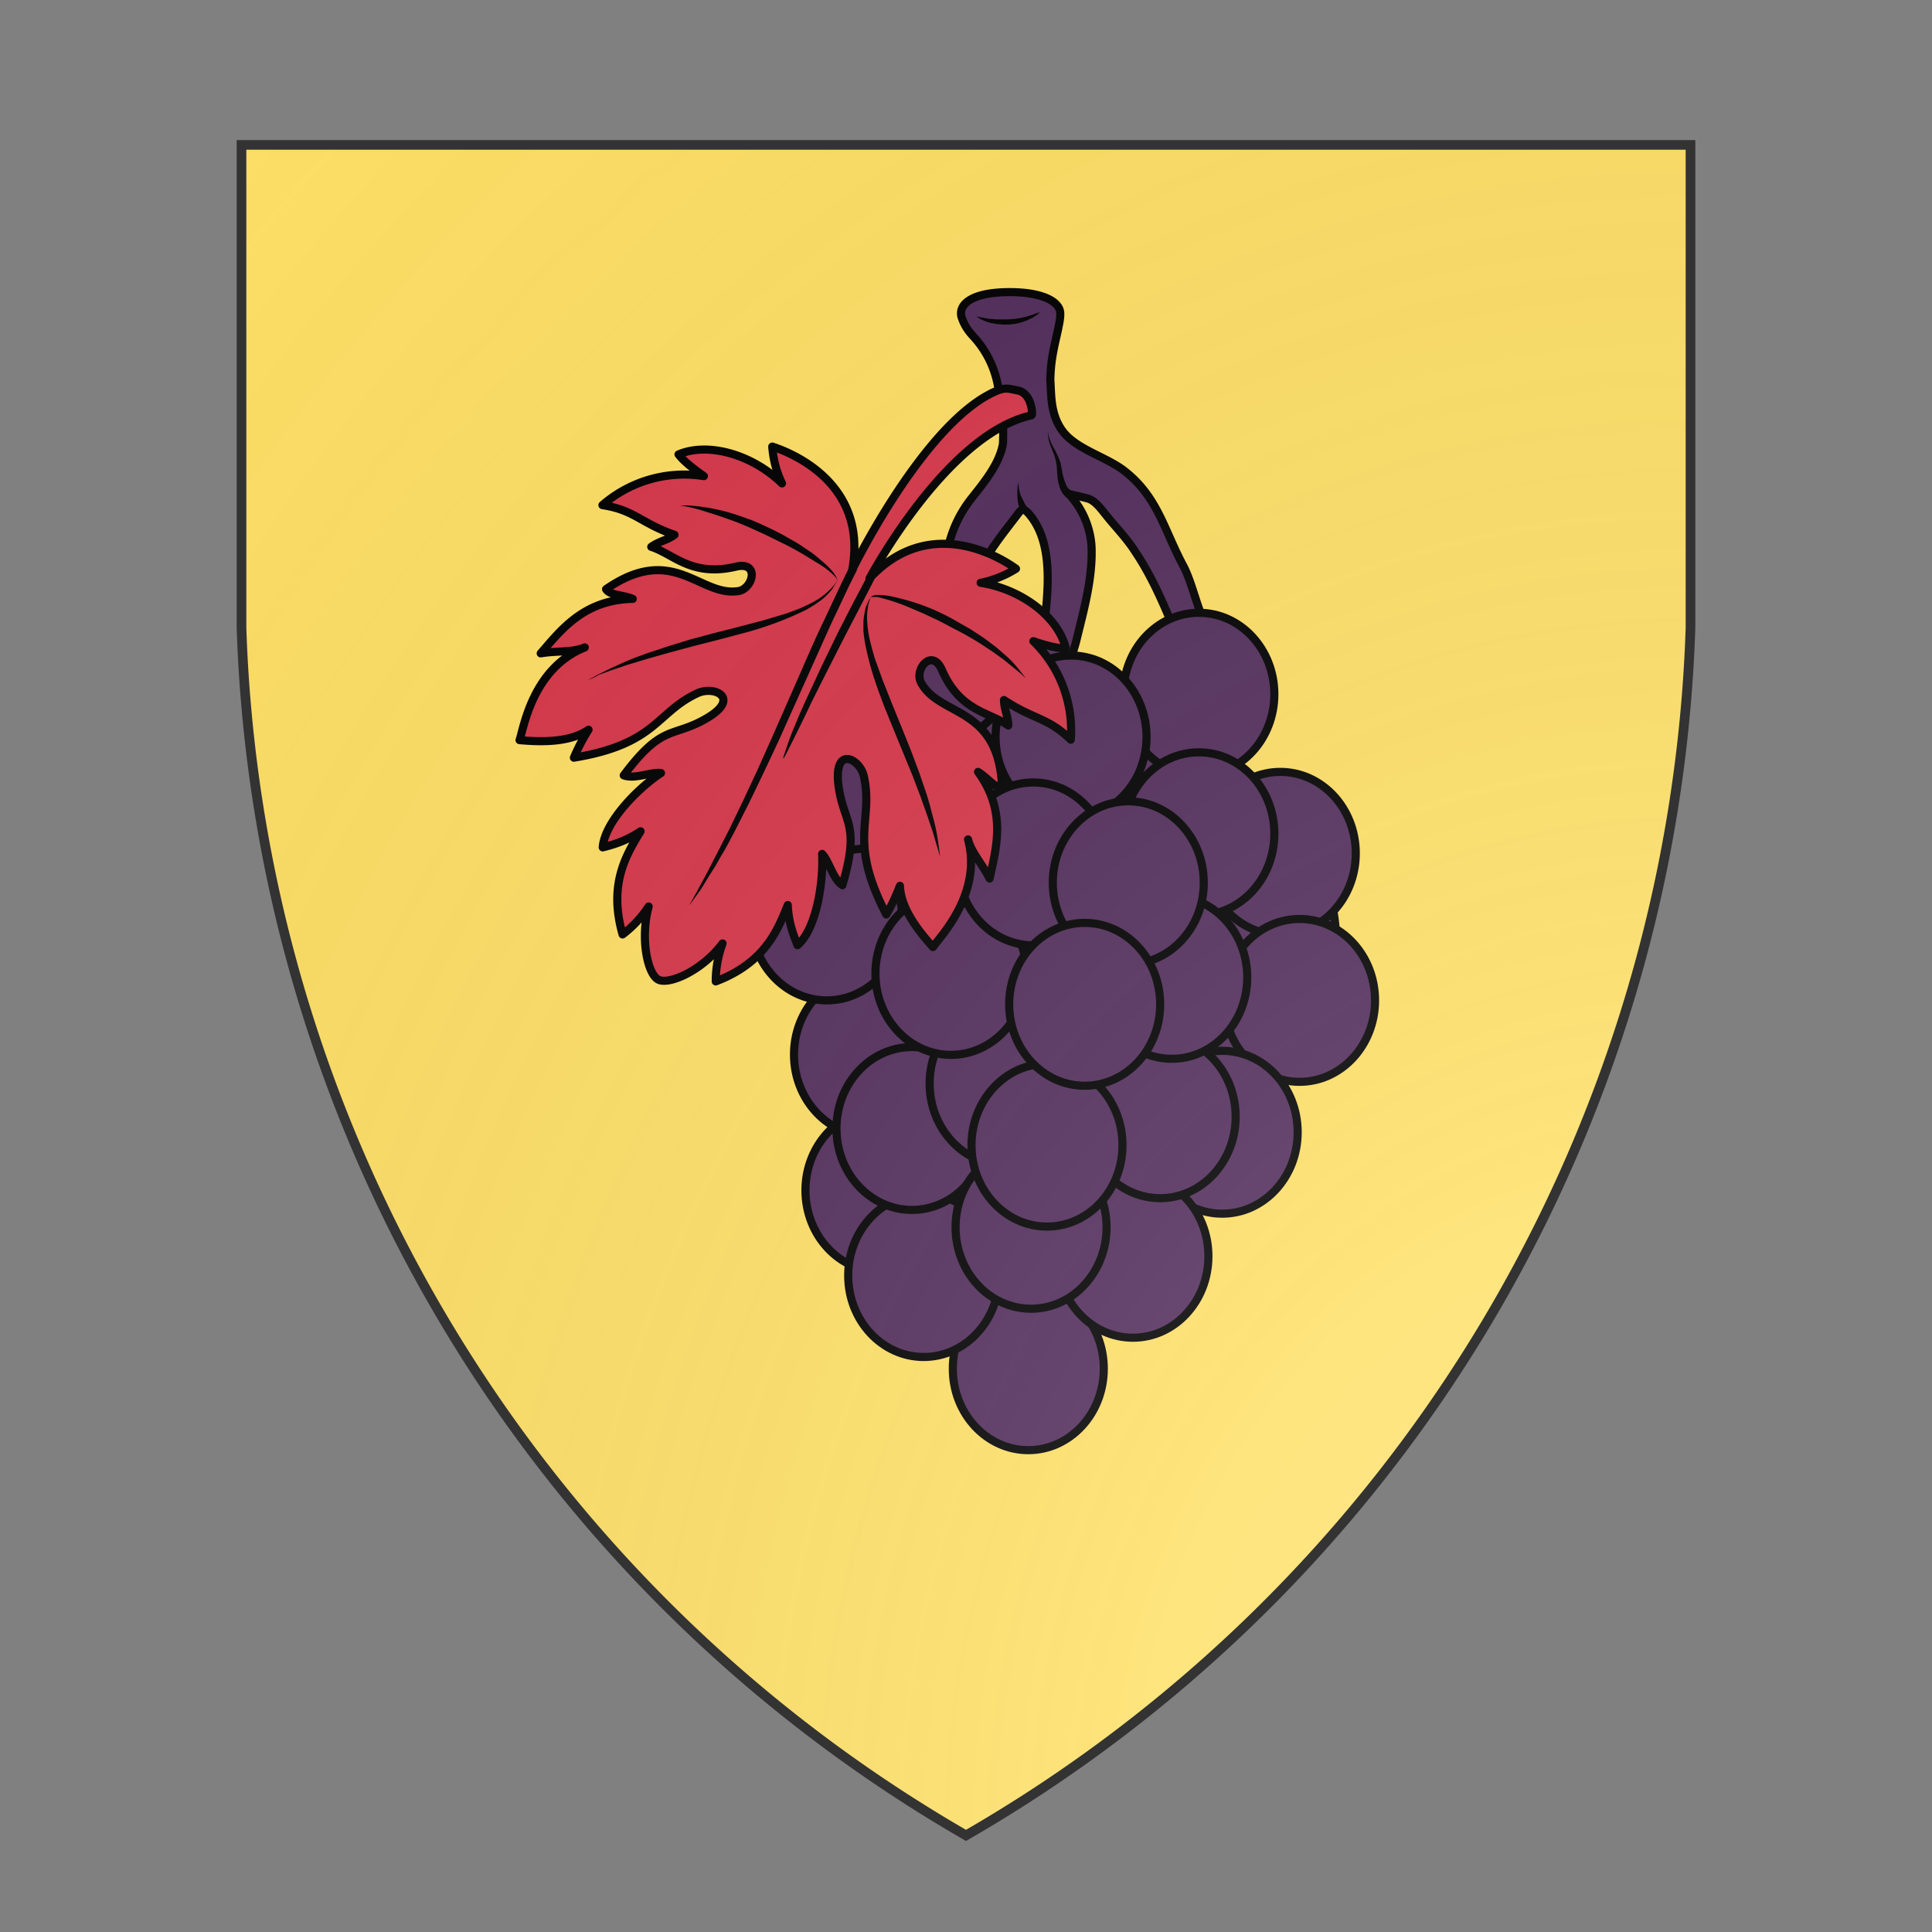 <svg id="coaworld_state_0_state_0" width="500" height="500" viewBox="0 10 200 200" xmlns="http://www.w3.org/2000/svg" xmlns:x="http://www.w3.org/1999/xlink"><rect x="0" y="10" width="200" height="200" fill="#808080" stroke="none"/><defs><clipPath id="heater_coaworld_state_0_state_0"><path d="m25,25 h150 v50 a150,150,0,0,1,-75,125 a150,150,0,0,1,-75,-125 z"/></clipPath><g id="grapeBunch2_coaworld_state_0_state_0" stroke-width=".19"><g><path class="secondary" stroke-width=".56" stroke-linejoin="round" d="M116.24 82.42c-.4-.97-.74-2.44-1.26-3.4-1.32-2.46-1.75-4.76-4.1-6.56-1.26-.96-3.33-1.47-4.25-2.76-.83-1.17-.73-2.47-.81-3.45.02-1.44.28-2.35.55-3.6.07-.36.16-.74.13-1.1-.08-.75-1.24-1.39-3.48-1.39-2.86 0-3.54.98-3.33 1.71.17.53.43.93.81 1.34a6.79 6.79 0 0 1 1.75 3.72c.22 1.47.37 2.22.3 3.69-.23 1.39-1.34 2.72-2.16 3.76a8.39 8.39 0 0 0-1.75 4.11c-.08.6-.11 1.26-.58 1.66-.59 1.54-1.45 2.82-2.03 4.36 1.03.13 1.57-1.18 2.25-1.67.7-.51 1.66-.23 2.33-.77.42-.34-.24-.9-.13-1.43.43-1.88 1.97-3.67 3.16-5.25.07-.1.17-.2.3-.2.13 0 .23.09.32.18 2.2 2.4 1.17 6.79.92 9.8-.07.96-1.75 1.43-.32 2.63a.94.94 0 0 0 .85.23c.32-.08.49-.3.62-.55a14.63 14.63 0 0 0 1.28-3.25c.5-2.07 1.16-4.35 1.05-6.58a5.83 5.83 0 0 0-1.58-3.57c.04.03 1.3.28 1.5.39.45.23.8.73 1.08 1.07.71.89 1.39 1.56 2 2.5 1.29 1.92 2.1 3.95 2.98 6.06a1.41 1.41 0 0 0 .54-.51l-.52.11 1.48-.73.11-.04c.08-.13.06-.34-.01-.5z"/><g stroke="none" fill="#000"><path d="m105.1 61.55-.14.14-.2.13c-.07.05-.14.11-.26.15l-.32.15-.37.13-.42.1-.43.05h-.43l-.43-.04-.4-.07-.34-.11-.28-.12-.2-.11-.17-.11.18.03.51.1a1.7 1.7 0 0 0 .34.04l.38.03h.8l.42-.03.4-.06.35-.08.32-.09.49-.17.2-.06z"/><path d="m106.95 74.36-.04-.04-.15-.15a1.65 1.65 0 0 1-.3-.55l-.1-.37c-.01-.13-.05-.26-.05-.42-.04-.28-.02-.58-.08-.86a3.27 3.27 0 0 0-.24-.8c-.1-.27-.2-.5-.26-.72a2.07 2.07 0 0 1-.08-.53v-.2.05l.02.15c.02.13.06.3.15.5.08.22.2.44.34.67l.19.4.17.42.16.85.1.36.11.3c.08.19.17.3.25.35l.07.06.04.02-.3.5z"/><path d="m103.83 75.4-.04-.08-.1-.25a2.8 2.8 0 0 1-.14-.75 4.51 4.51 0 0 1 .01-.73l.06-.32.02.32c.02.18.07.45.17.67l.3.6.13.17.06.08-.47.28z"/></g></g><g stroke-width=".56"><path d="M95.72 93.8a33.39 33.39 0 0 0-4.88 7.39c-1.66 3.47-2.4 4.26.15 6.3 2.25 1.8 4.13 5.24 3.66 8.1 4.25-.64 8.65-.4 12.8.71 3.39.9 6.72 2.39 10.21 2.37.96 0 2.02-.17 2.67-.88.38-.4.57-.93.76-1.43.79-2.1 1.39-4.42 2.63-6.3 1.01-1.56 1.7-2.31 1.82-4.33A13.12 13.12 0 0 0 121 95.21c-.92-.77-1.97-1.43-2.61-2.45-.96-1.5-.83-3.44-.68-5.22-3.81.82-7.7 1.33-11.62 1.58-3.87.22-6-.23-8.66 2.76-.6.64-1.17 1.28-1.7 1.92z"/><ellipse cx="93.34" cy="112.78" rx="5.21" ry="5.62"/><ellipse cx="94.13" cy="122.15" rx="5.21" ry="5.62"/><ellipse cx="90.39" cy="103.42" rx="5.21" ry="5.62"/><ellipse cx="121.69" cy="98.89" rx="5.21" ry="5.62"/><ellipse cx="123.02" cy="109.04" rx="5.21" ry="5.62"/><ellipse cx="117.68" cy="118.14" rx="5.21" ry="5.62"/><ellipse cx="104.3" cy="134.46" rx="5.21" ry="5.62"/><ellipse cx="97.08" cy="128.03" rx="5.21" ry="5.62"/><ellipse cx="111.52" cy="126.7" rx="5.21" ry="5.62"/><ellipse cx="96.27" cy="117.88" rx="5.21" ry="5.62"/><ellipse cx="102.7" cy="114.78" rx="5.21" ry="5.62"/><ellipse cx="98.96" cy="107.18" rx="5.21" ry="5.62"/><ellipse cx="113.4" cy="117.07" rx="5.21" ry="5.62"/><ellipse cx="92" cy="93.01" rx="5.21" ry="5.62"/><ellipse cx="98.41" cy="96.75" rx="5.21" ry="5.62"/><ellipse cx="98.15" cy="85.51" rx="5.21" ry="5.62"/><ellipse cx="116.07" cy="87.91" rx="5.21" ry="5.62"/><ellipse cx="116.07" cy="97.54" rx="5.21" ry="5.62"/><ellipse cx="114.2" cy="107.45" rx="5.21" ry="5.62"/><ellipse cx="104.49" cy="124.7" rx="5.21" ry="5.62"/><ellipse cx="107.25" cy="90.86" rx="5.21" ry="5.62"/><ellipse cx="104.64" cy="99.62" rx="5.21" ry="5.62"/><ellipse cx="105.59" cy="119.03" rx="5.21" ry="5.62"/><ellipse cx="111.2" cy="100.92" rx="5.21" ry="5.62"/><ellipse cx="108.19" cy="109.31" rx="5.21" ry="5.62"/></g><g><path class="tertiary" stroke-width=".56" stroke-linejoin="round" d="M104.56 68.53c-.02-.68-.32-1.45-.98-1.58-.67-.13-.86-.23-1.5.04-4.95 2.12-9.93 12.33-9.93 12.33 1.06-5.77-3.87-7.97-5.52-8.5a7 7 0 0 0 .67 2.54c-2.07-2.01-5.1-2.86-7.14-2 .41.53 1.05 1 1.75 1.5a8.61 8.61 0 0 0-7 2c2.22.34 2.62 1.23 4.97 2.05-.55.4-1.02.42-1.6.83 1.54.49 2.76 2.09 5.83 1.37 1.67-.4 1.2 1.5.2 1.68-2.69.43-4.49-3.35-9.15-.13.26.43 1.1.37 1.84.67-3.38.06-4.96 2.16-6.35 3.76 1.14-.19 2.18-.05 3.04-.41-3.6 1.45-4.21 5.54-4.5 6.4 1.42.12 3.43.2 4.76-.72a13.16 13.16 0 0 0-1.01 1.93c5.71-.94 5.66-3.12 8.53-4.45 1.19-.55 3.07.37.51 1.8-2.27 1.28-2.95.32-5.6 3.87.77.29 1.9-.26 2.57-.16-1.6 1.05-3.9 3.4-4.02 5.13.68-.17 1.6-.43 2.61-1.11-.94 1.56-2.25 3.6-1.24 7.12a7.73 7.73 0 0 0 1.8-1.93c-.6 2.25-.07 4.68.67 5.05s3.02-.62 4.43-2.5a7.52 7.52 0 0 0-.47 2.62c3.43-1.3 4.29-3.6 4.97-5.27.05 1.23.41 2.1.67 2.77 1.32-1.13 1.8-4.4 1.7-6.3.48.49.73 1.71 1.4 2.16 1.25-4.25.1-4.23-.26-6.8-.4-2.9 1.49-1.96 1.75-.68.66 3.1-1.13 4.36 1.54 9.5.3-.5.62-1.15.94-1.98.06 1.62 1.34 3.18 2.28 4.23.5-.73 3.42-3.69 2.42-7.43.23.9.96 1.66 1.49 2.7.45-2.1 1.2-4.61-.8-7.36.68.41 1.15 1.13 1.66 1.07-.22-5.68-4.34-4.83-5.6-7.25-.47-.9.77-2.41 1.45-.85 1.26 2.88 3.29 2.9 4.58 3.83-.03-.71-.28-1.09-.3-1.76 2.07 1.37 3.01 1.18 4.61 2.74a8.58 8.58 0 0 0-2.58-6.8c.81.28 1.58.49 2.24.5-.52-2.16-3.03-4.08-5.88-4.53a7.14 7.14 0 0 0 2.44-.97c-1.4-1.02-6.13-3.63-10.11.67 0 0 5.24-9.87 11.1-11.24.12 0 .12-.1.12-.15"/><g stroke="none" fill="#000"><path d="m92.42 79.45-.5 1-.54 1.15-.7 1.48L89 86.82l-1.93 4.3a243.08 243.08 0 0 1-2.03 4.27l-.98 1.94c-.32.6-.62 1.19-.94 1.71l-.43.75-.42.66c-.26.42-.47.8-.67 1.07a166.68 166.68 0 0 0-.66.92c-.02 0-.02-.01 0-.03l.53-.96.6-1.11.75-1.45.88-1.73.94-1.95.98-2.1.98-2.19 1.9-4.32c.6-1.38 1.16-2.67 1.69-3.76l.7-1.49.54-1.15.49-1c.07-.12.24-.2.37-.12.15.05.21.22.14.37z"/><path d="m93.64 80.05-.27.53-.71 1.37-1.02 1.96-1.14 2.24-1.13 2.25-.5 1.05-.46.94-.4.8-.3.6a8.65 8.65 0 0 1-.28.52l-.03.02-.02-.04.19-.56a21 21 0 0 1 .54-1.47l.4-.96.47-1.05 1.07-2.3 1.1-2.27 1-1.95 1-1.9c.07-.13.24-.19.37-.11.14.03.2.2.12.33z"/><path d="m93.4 81.28-.06.2c-.06.13-.1.32-.13.59a2.82 2.82 0 0 0-.04.4v.25l.02.27c.02.35.07.73.17 1.16a19.18 19.18 0 0 0 .37 1.36l.53 1.46.62 1.56.66 1.62.65 1.62.6 1.6.51 1.5.21.71.17.66a13.82 13.82 0 0 1 .43 2.09l.08.58.02.2-.23-.76-.26-.89-.38-1.13-.47-1.33-.56-1.47-.64-1.56-.66-1.61-.66-1.62c-.2-.55-.41-1.07-.58-1.6a19.78 19.78 0 0 1-.77-2.93l-.08-.64v-.58c0-.36.08-.68.13-.94.02-.13.08-.25.12-.34l.1-.23.12-.2z"/><path d="m104.1 86.78-.39-.35-1.09-.89-.75-.54-.86-.57a21.62 21.62 0 0 0-1.96-1.1 26.13 26.13 0 0 0-1.01-.53l-1-.47-.96-.41a13.48 13.48 0 0 0-2.2-.72h-.37c-.1.02-.12.08-.12.08s.02-.06.1-.12.22-.1.4-.1c.35-.01.84.05 1.4.2a14.65 14.65 0 0 1 4 1.58l1.02.58.94.62.85.64.71.62a7.33 7.33 0 0 1 .96 1.05l.25.32.09.11z"/><path d="m73.92 86.93.18-.1.53-.29.83-.41 1.1-.5.65-.26.7-.26 1.5-.5 1.63-.5 1.7-.45 1.69-.43 1.63-.43 1.5-.45c.48-.17.9-.32 1.3-.51s.75-.36 1.04-.56l.2-.15.2-.15.31-.29c.17-.18.32-.34.38-.45l.11-.17-.1.2-.13.22c-.05.07-.1.18-.2.28-.17.2-.38.43-.68.66l-.47.33-.54.32a23.12 23.12 0 0 1-4.44 1.64l-1.7.45-1.69.43-1.63.44-1.52.43-1.36.41-1.13.38-.86.32c-.45.26-.73.35-.73.35z"/><path d="M91.1 80.13V80a1.23 1.23 0 0 0-.23-.3 5.62 5.62 0 0 0-1.1-.83l-.8-.49a19.36 19.36 0 0 0-1.87-1.01 53.4 53.4 0 0 0-1.04-.51l-1.03-.47c-.36-.15-.7-.3-1.04-.42a32.22 32.22 0 0 0-1.86-.63 10.8 10.8 0 0 0-1.88-.46h.53a13.48 13.48 0 0 1 3.36.64l1.08.38a26.5 26.5 0 0 1 2.12 1l.98.56c.32.19.6.4.88.58s.53.4.75.59c.45.37.81.73 1 1.03.1.15.15.28.17.38l-.02.09z"/></g></g></g><radialGradient id="backlight" cx="100%" cy="100%" r="150%"><stop stop-color="#fff" stop-opacity=".3" offset="0"/><stop stop-color="#fff" stop-opacity=".15" offset=".25"/><stop stop-color="#000" stop-opacity="0" offset="1"/></radialGradient></defs><g clip-path="url(#heater_coaworld_state_0_state_0)"><rect x="0" y="0" width="200" height="200" fill="#ffe066"/><g fill="#522d5b" stroke="#000"><style>
      g.secondary,path.secondary {fill: #522d5b;}
      g.tertiary,path.tertiary {fill: #d7374a;}
    </style><use x:href="#grapeBunch2_coaworld_state_0_state_0" transform="translate(-50 -50) scale(1.5)"/></g></g><path d="m25,25 h150 v50 a150,150,0,0,1,-75,125 a150,150,0,0,1,-75,-125 z" fill="url(#backlight)" stroke="#333"/></svg>
